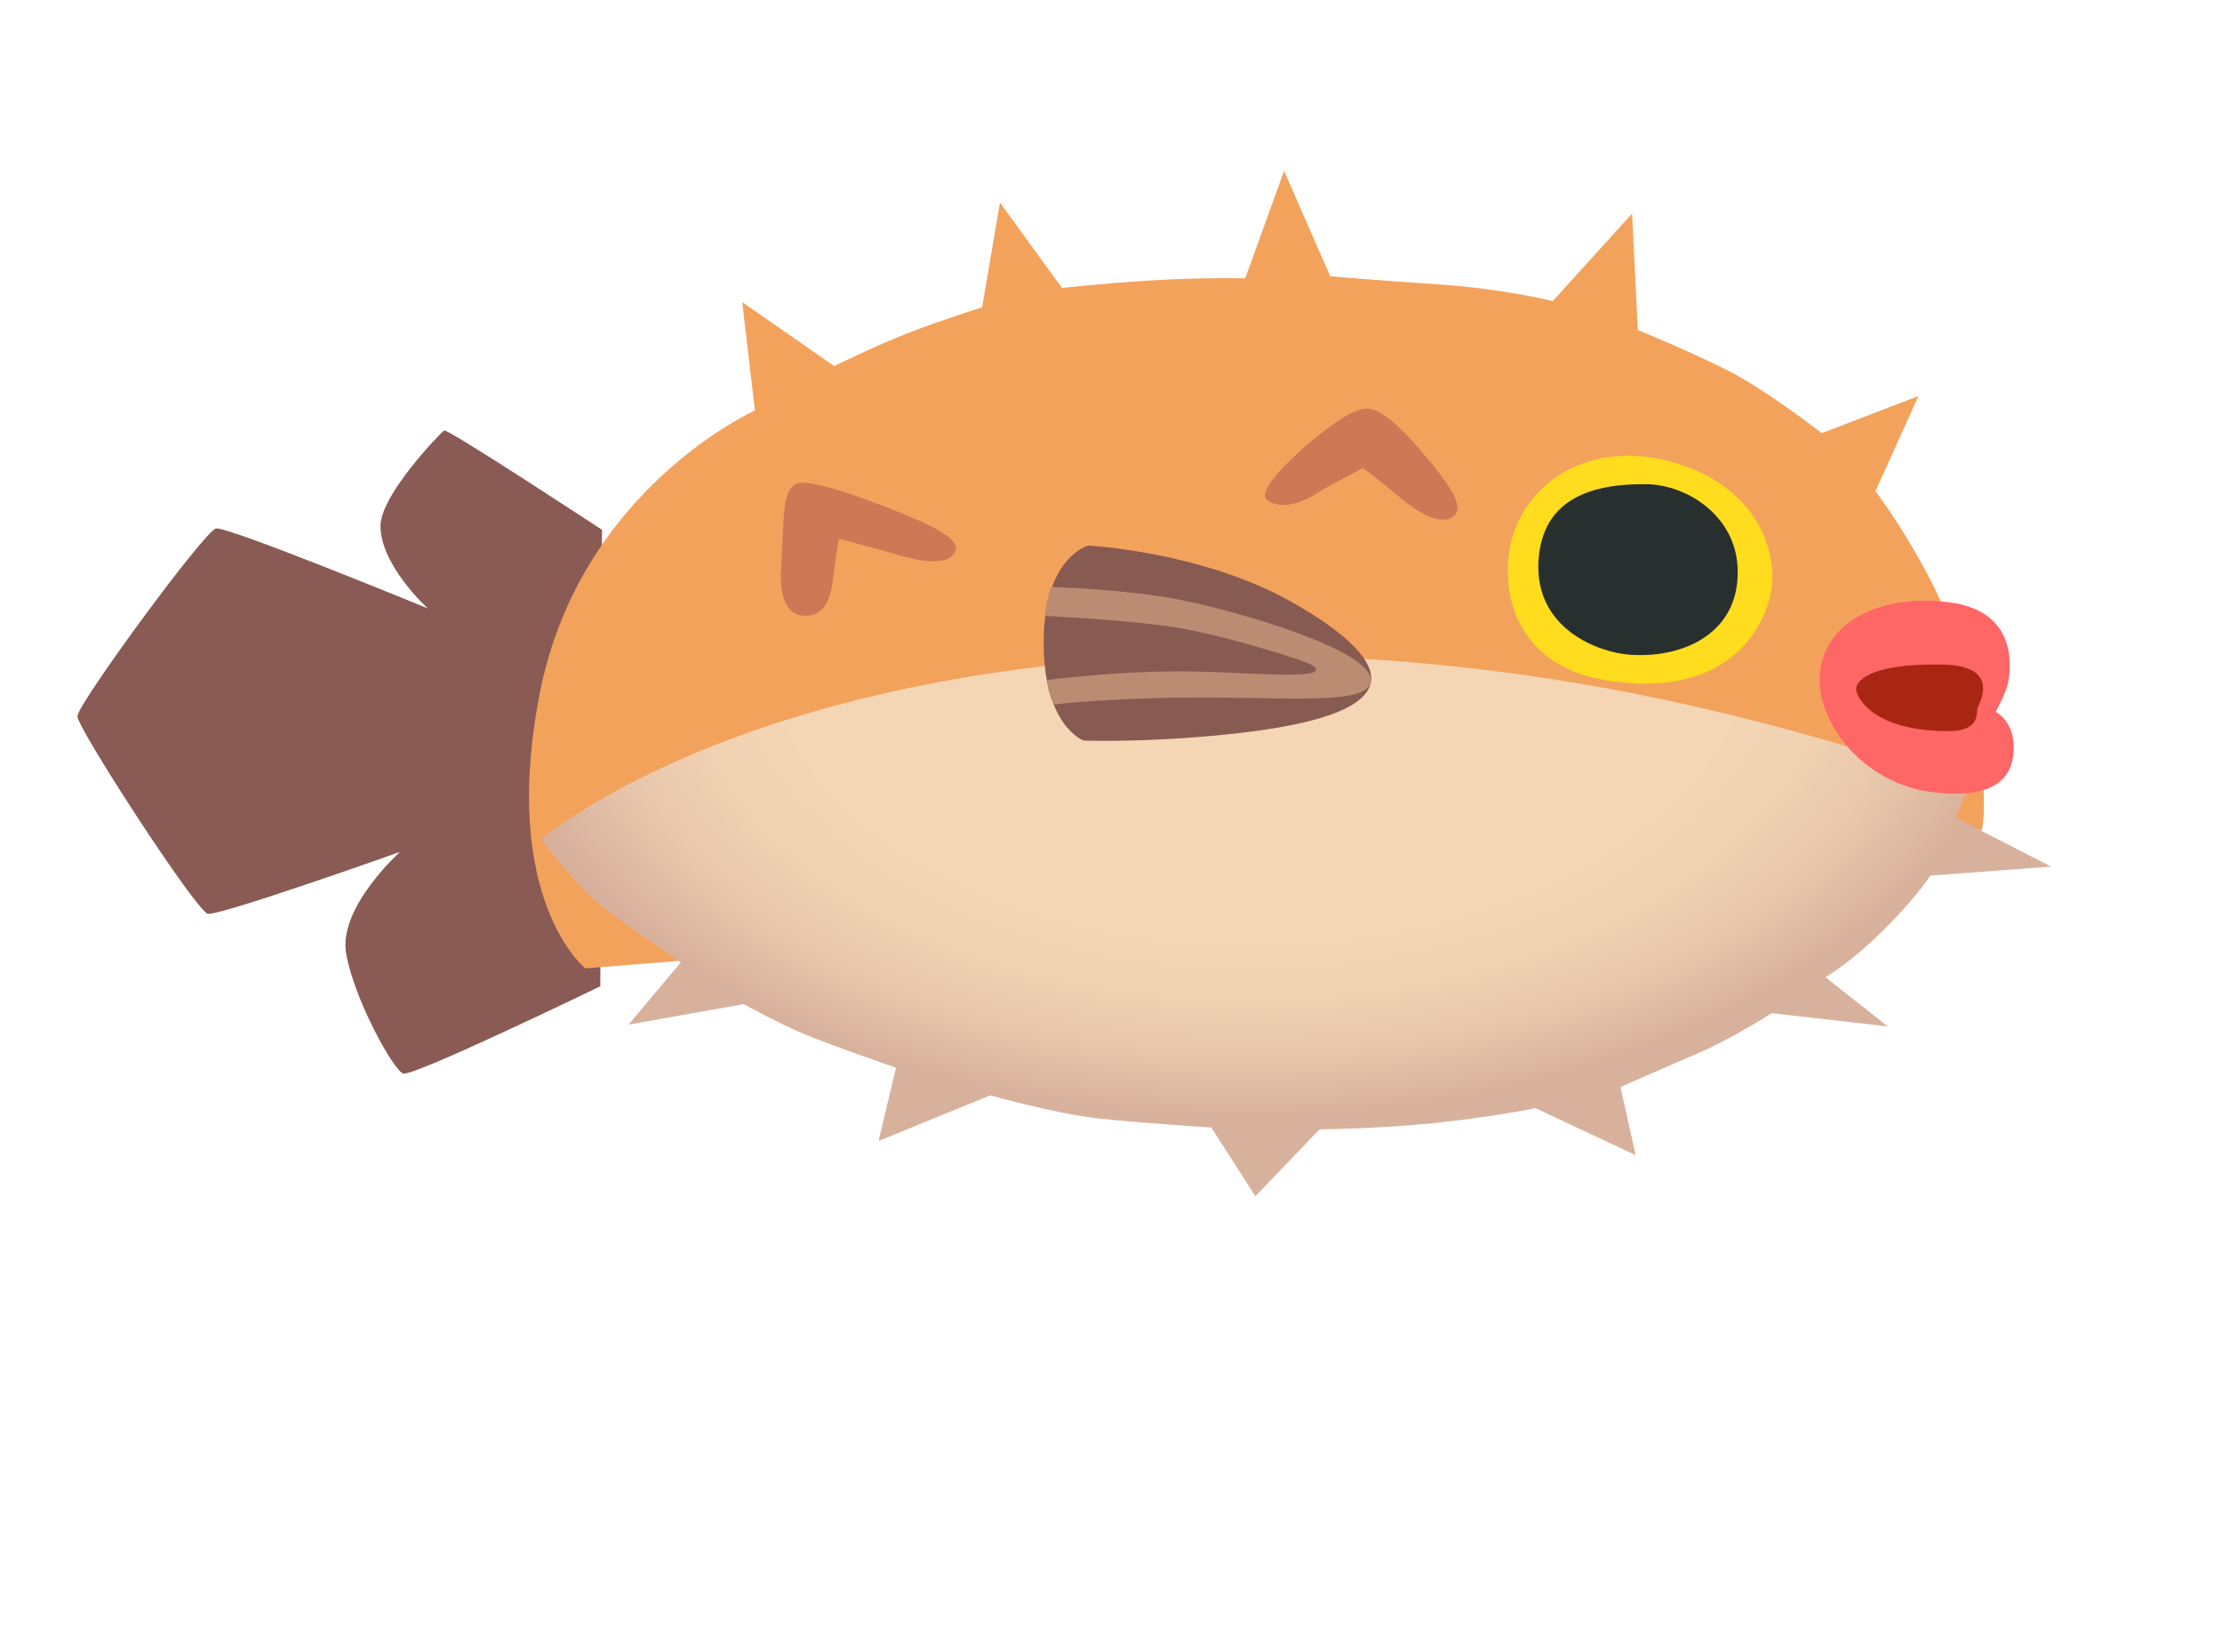 <svg width="78" height="58" viewBox="0 0 78 58" fill="none" xmlns="http://www.w3.org/2000/svg">
<path d="M21.133 18.601C21.133 18.601 15.697 15.03 15.588 15.112C15.478 15.193 13.357 17.364 13.357 18.469C13.357 19.851 15.015 21.36 15.015 21.36C15.015 21.36 7.983 18.469 7.581 18.555C7.178 18.642 2.718 24.723 2.718 25.148C2.718 25.574 6.892 31.995 7.294 32.081C7.696 32.167 14.04 29.911 14.04 29.911C14.04 29.911 11.864 31.868 12.151 33.481C12.437 35.099 13.808 37.564 14.15 37.691C14.491 37.818 21.072 34.628 21.072 34.628L21.133 18.601Z" fill="#8A5A54"/>
<path d="M68.576 30.12C68.576 30.12 69.476 29.723 69.598 28.997C69.72 28.27 69.639 25.405 68.739 22.648C67.838 19.892 65.835 17.243 65.835 17.243L67.345 13.904L63.953 15.208C63.953 15.208 61.949 13.647 60.561 12.961C59.172 12.271 57.494 11.586 57.494 11.586L57.291 7.499L54.508 10.57C54.508 10.57 52.748 10.138 50.541 9.988C48.334 9.844 46.696 9.7 46.696 9.7L45.076 6L43.711 9.772C43.711 9.772 42.241 9.736 40.441 9.844C38.64 9.952 37.281 10.112 37.281 10.112L35.103 7.113L34.476 10.787C34.476 10.787 33.111 11.22 31.966 11.658C30.822 12.096 29.283 12.853 29.283 12.853L26.054 10.607L26.501 14.414C26.501 14.414 20.327 17.171 18.938 24.39C17.55 31.609 20.547 34 20.547 34L68.576 30.12Z" fill="#F3A25C"/>
<path d="M55.544 24.016C63.009 25.292 69.1 27.604 69.1 27.604L68.653 28.71L72 30.426L67.754 30.743C67.754 30.743 67.418 31.343 66.188 32.583C64.958 33.824 64.076 34.308 64.076 34.308L66.269 36.036L62.197 35.572C62.197 35.572 60.712 36.508 59.651 36.96C58.589 37.412 56.884 38.165 56.884 38.165L57.417 40.557L53.908 38.909C53.908 38.909 52.313 39.227 50.358 39.429C48.397 39.631 46.315 39.653 46.315 39.653L44.07 42L42.521 39.586C42.521 39.586 40.033 39.429 38.56 39.268C37.092 39.111 34.76 38.457 34.76 38.457L30.839 40.06L31.454 37.489C31.454 37.489 29.25 36.723 28.31 36.338C27.37 35.953 26.106 35.254 26.106 35.254L22.063 35.975L23.901 33.786C23.901 33.786 22.063 32.545 21.164 31.846C20.265 31.147 19 29.477 19 29.477C19 29.477 23.548 25.507 33.948 23.77C42.724 22.301 51.054 23.25 55.544 24.016Z" fill="url(#paint0_radial_79_2)"/>
<path d="M51.017 18.13C50.468 18.537 49.475 17.749 49.073 17.404C48.671 17.065 47.842 16.426 47.842 16.426L46.38 17.219C46.38 17.219 45.21 18.089 44.49 17.559C44.046 17.228 45.551 15.877 46.178 15.37C46.806 14.863 47.58 14.287 48.068 14.351C48.634 14.423 49.451 15.316 49.926 15.882C50.785 16.897 51.474 17.79 51.017 18.13ZM33.54 19.344C33.229 20.11 31.444 19.448 30.968 19.321C30.31 19.149 29.451 18.918 29.451 18.918C29.451 18.918 29.335 19.534 29.25 20.259C29.195 20.712 29.079 21.641 28.251 21.619C27.392 21.596 27.385 20.468 27.422 19.897C27.538 18.198 27.422 17.237 27.964 16.983C28.507 16.729 31.425 17.917 32.023 18.175C32.62 18.433 33.717 18.918 33.54 19.344Z" fill="#CD7955"/>
<path d="M59.163 16.371C61.811 17.324 62.477 19.559 62.13 20.972C61.782 22.385 60.342 24.543 56.334 23.875C52.719 23.272 52.508 19.915 53.317 18.272C54.222 16.42 56.488 15.407 59.163 16.371Z" fill="#FFDC1E"/>
<path d="M60.996 19.927C61.1 22.216 59.105 23.121 57.222 22.987C56.142 22.916 53.872 22.098 54.006 19.699C54.14 17.45 55.964 16.97 57.847 17.001C59.217 17.041 60.907 18.087 60.996 19.927Z" fill="#282F2F"/>
<path d="M63.881 24.02C63.777 22.067 65.709 20.808 68.427 21.147C71.059 21.478 70.535 23.839 70.456 24.102C70.34 24.482 70.054 24.994 70.054 24.994C70.054 24.994 70.688 25.298 70.688 26.231C70.688 27.165 70.212 28.067 67.945 27.826C65.538 27.573 63.966 25.597 63.881 24.02Z" fill="#FF6666"/>
<path d="M69.432 24.818C69.347 25.008 69.578 25.679 68.347 25.669C65.715 25.647 65.185 24.478 65.16 24.224C65.13 23.97 65.502 23.291 68.165 23.331C70.169 23.363 69.548 24.559 69.432 24.818Z" fill="#A82612"/>
<path d="M48.128 23.916C47.982 24.994 45.709 25.515 43.04 25.787C40.121 26.086 38.037 26 38.037 26C38.037 26 36.605 25.488 36.636 22.47C36.666 19.534 38.208 19.154 38.208 19.154C38.208 19.154 42.126 19.366 45.216 21.066C46.922 22.008 48.238 23.064 48.128 23.916Z" fill="#885B52"/>
<path d="M41.346 21.043C43.485 21.46 48.238 22.851 48.122 23.916C48.037 24.704 45.752 24.51 42.577 24.491C39.226 24.469 36.995 24.732 36.995 24.732C36.995 24.732 36.892 24.519 36.837 24.337C36.77 24.12 36.758 23.875 36.758 23.875C36.758 23.875 39.433 23.522 41.974 23.576C43.973 23.617 46.721 23.893 46.118 23.386C45.904 23.205 42.717 22.217 40.968 21.981C39.226 21.745 36.678 21.623 36.678 21.623C36.678 21.623 36.709 21.351 36.764 21.079C36.8 20.898 36.892 20.608 36.892 20.608C36.892 20.608 39.488 20.685 41.346 21.043Z" fill="#BA8D72"/>
<defs>
<radialGradient id="paint0_radial_79_2" cx="0" cy="0" r="1" gradientUnits="userSpaceOnUse" gradientTransform="translate(44.252 22.488) rotate(89.254) scale(16.733 26.915)">
<stop offset="0.622" stop-color="#F4D6B5"/>
<stop offset="0.744" stop-color="#F1D2B2"/>
<stop offset="0.873" stop-color="#E7C5AA"/>
<stop offset="1" stop-color="#D8B19C"/>
</radialGradient>
</defs>
</svg>
